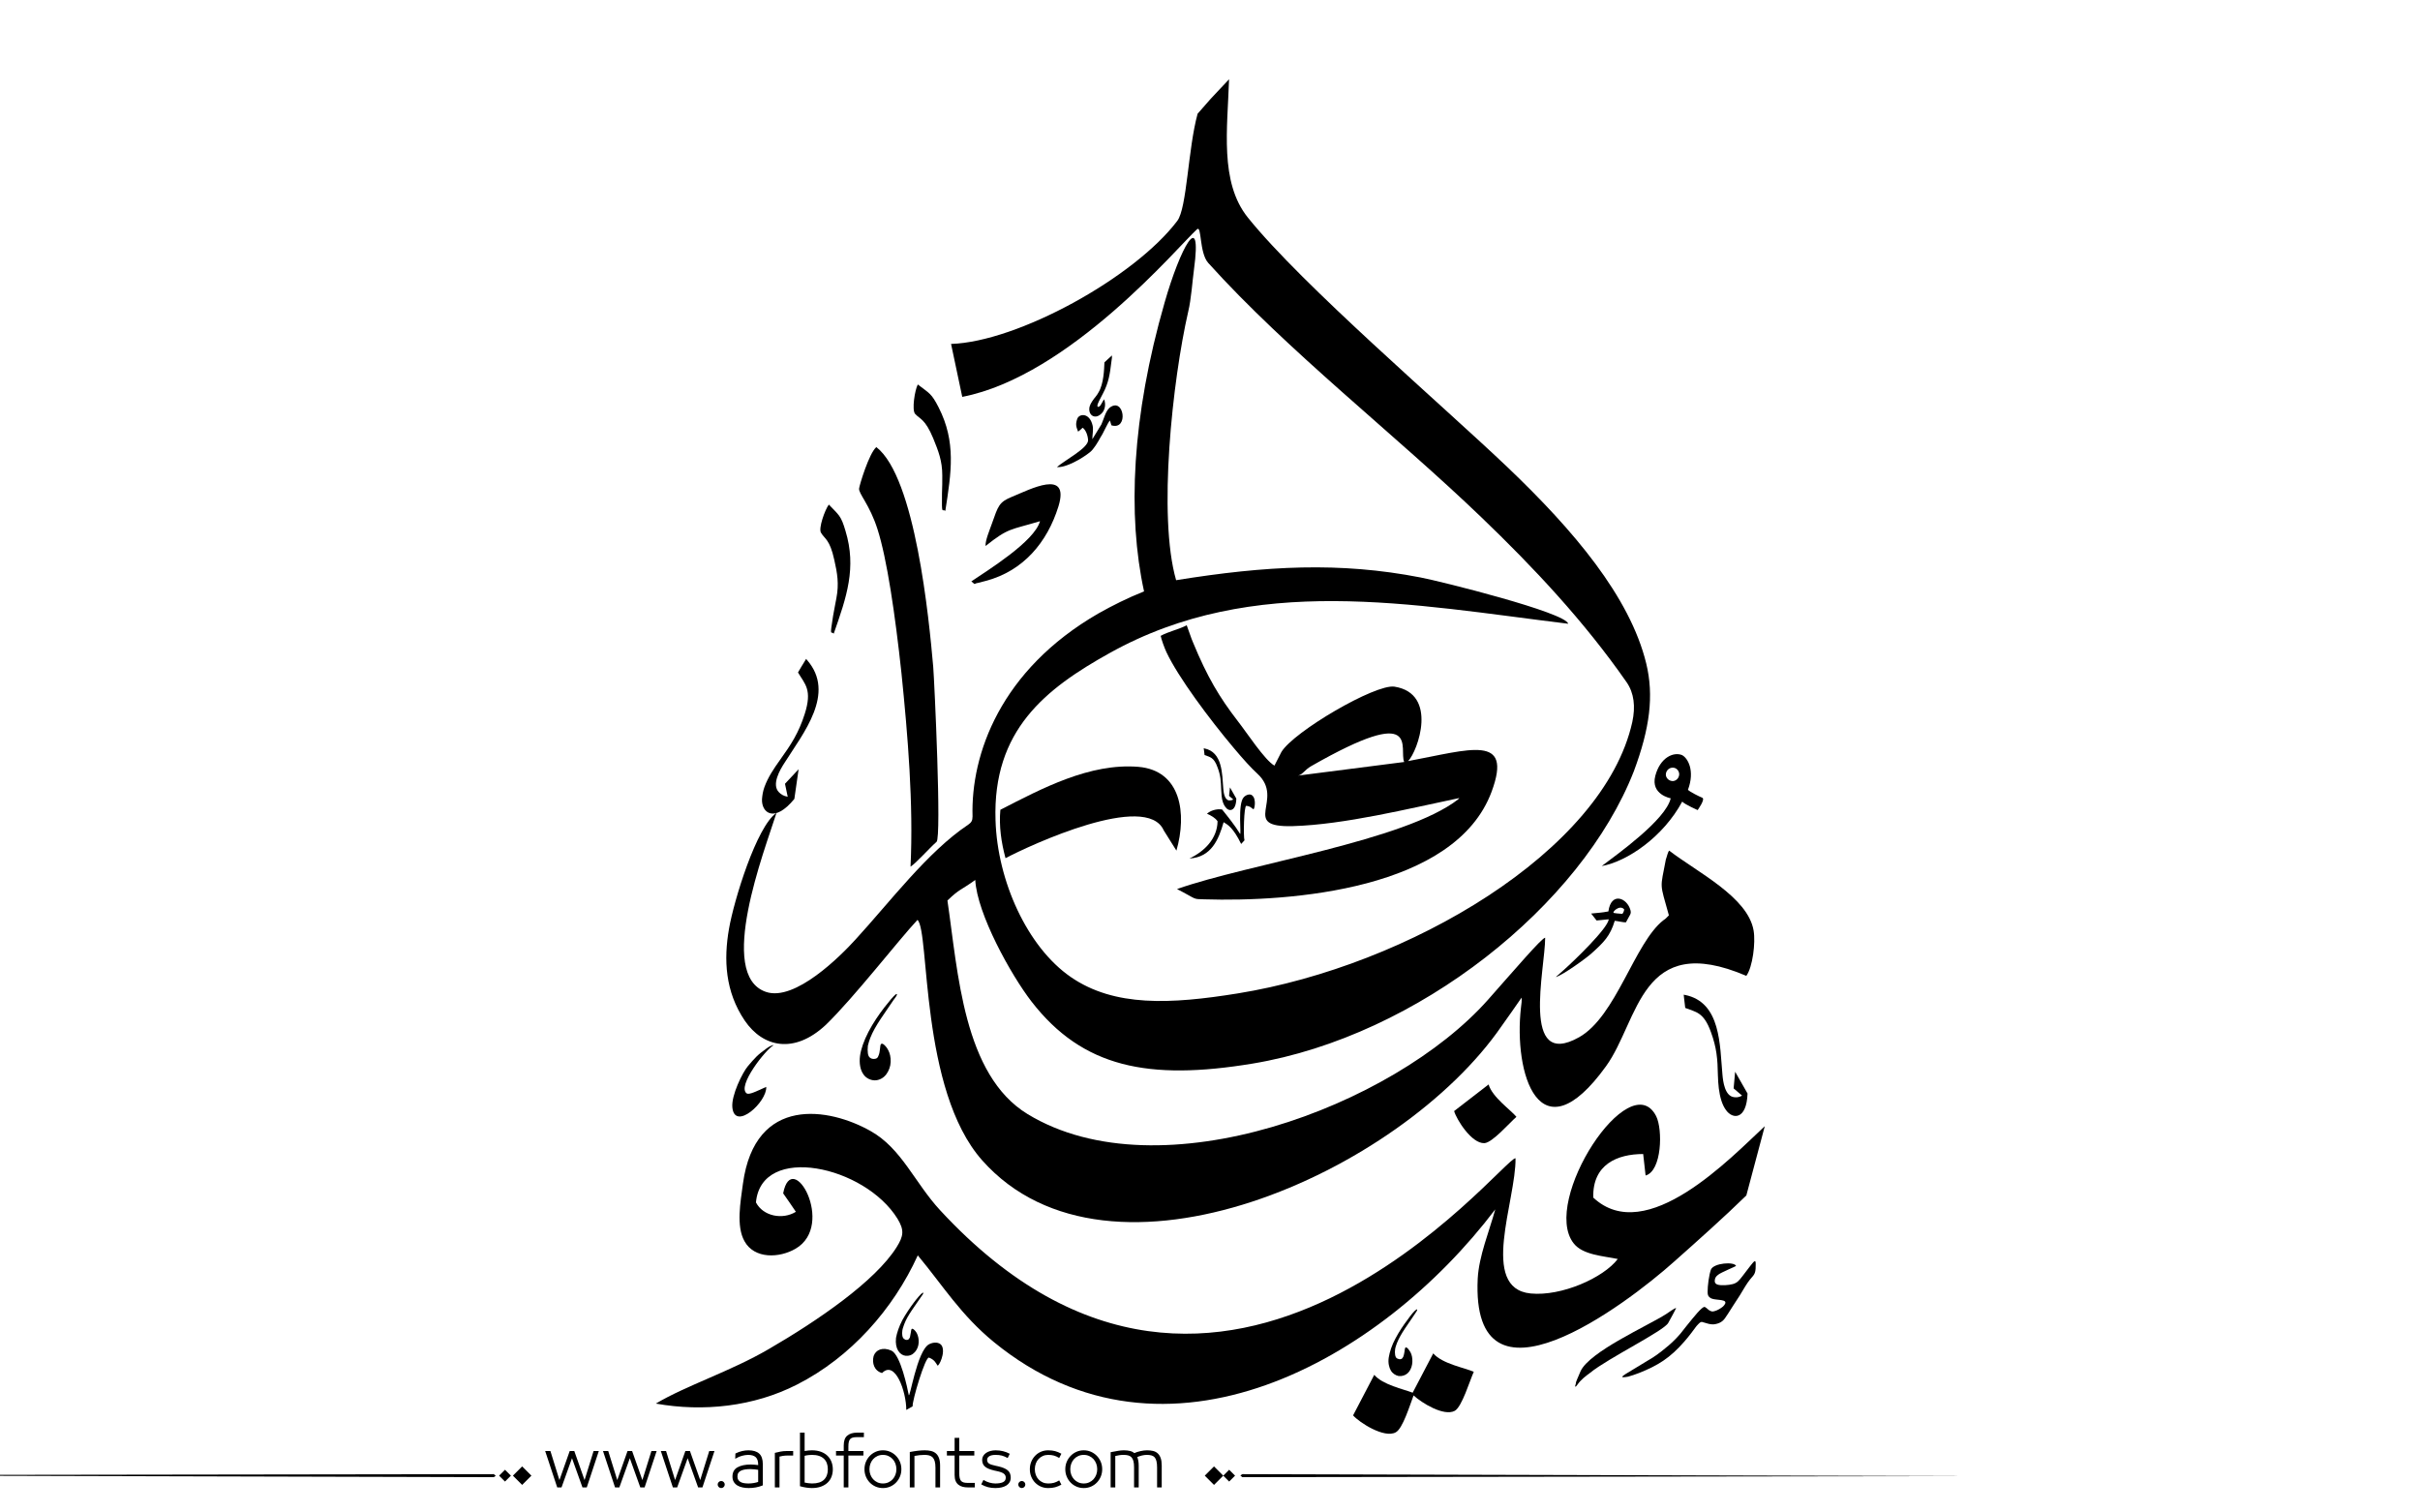 <?xml version="1.0" encoding="utf-8"?>
<!-- Generator: Adobe Illustrator 21.0.0, SVG Export Plug-In . SVG Version: 6.00 Build 0)  -->
<svg version="1.1" id="Layer_1" xmlns="http://www.w3.org/2000/svg" xmlns:xlink="http://www.w3.org/1999/xlink" x="0px" y="0px"
	 viewBox="0 0 800 500" style="enable-background:new 0 0 800 500;" xml:space="preserve">
<style type="text/css">
	.st0{fill-rule:evenodd;clip-rule:evenodd;}
</style>
<g>
	<g>
		<g>
			<g>
				<g>
					<g>
						<path fill="#000000" class="st0" d="M303.3,304.1c4.1,3.7,0.7,56.2,21.4,79.5c42,47.3,138.4,4,171.7-44.4c2.1-3,4.3-6,6.6-9.4
							c0.1,0.8,0,2-0.2,3.3c-2.5,21.6,6,50,28.1,19.4c11-15.2,11.3-44.9,46.4-29.9c2.1-2.9,3.1-11,2.4-15
							c-1.9-11.1-18.7-19.3-27.9-26.4c-0.5,0.5-0.8,2.2-1.1,2.9c-1.9,10.1-2.1,7.3,1,18.5l-1,1c-0.1,0.1-0.6,0.5-0.8,0.6
							c-9.6,7.5-15.6,31.8-27.9,38.7c-19.4,10.9-11.2-22.6-11.2-32.9c-1-0.1-10.3,10.8-18.9,20.5c-31.2,35.2-108.5,64.4-152.2,37.8
							c-21.3-13-23-47-26.5-70.6c4-3.9,4.5-3.4,9.2-6.8c0.6,11.2,11.8,31.4,18.6,40.2c16.9,21.8,38.6,26.2,73.1,20.5
							c54.7-9.1,108.7-52.4,126-96.6c5.3-14.2,6.7-25,4.1-35.7c-5.4-22.1-24.1-44.1-45.8-64.8c-21.5-20.5-67.9-60.2-85.9-82.6
							c-9.4-11.7-6.7-29.6-6.2-45.7l-6.1,6.5l-4.3,4.9c-3.2,11.7-3.5,31.1-6.7,35.4c-14.2,18.8-52.8,40-74.8,40.7l3.7,17.5
							c35.6-6.9,71.5-49.9,77.6-55.4c1.6-1.5,0.7,7.7,3.7,11.1c26.3,29.2,61.9,56.8,90.3,84.1c17.3,16.6,34,34.4,48,54.5
							c2.5,3.6,3,8.1,1.9,13.2c-9.5,42.7-74.1,80.6-130.4,89.7c-22.3,3.6-40.8,4.5-55.2-5.4c-14.4-9.9-24.3-31.8-24.9-51.8
							c-1-29.8,16.5-43.5,37.7-55.3c47.7-26.6,100-16,151.6-9.7c-0.7-3.7-42.4-14.1-48.8-15.3c-26.7-5.2-51-3.9-80.8,0.9
							c-6.1-21.1-1.2-66.1,4-88.8c1-4.1,1.4-10.3,1.9-13.9c2.8-20.8-4.6-7-9.7,10.9c-10.9,37.8-12.3,70.4-6.8,95.5
							c-5.5,2.2-10.5,4.7-15.1,7.3c-32.4,18.7-42.2,46.6-41.6,67.1c0,1.4-0.4,2-1.4,2.7c-13.4,8.9-26,25.7-37.3,38
							c-4.8,5.3-20,20.6-29.6,17.3c-16.4-5.6-0.5-46.6,3.5-59.2c-6.6,4.5-14.1,29-15.7,38.3c-1.8,10.2-1.3,20.8,5.2,30.4
							c6,8.8,16.3,11.2,26.8,1.4C282.3,329.8,297.1,310.7,303.3,304.1z"/>
						<path fill="#000000" class="st0" d="M526.7,395.9c-0.3-11,8-14.4,16.5-14.4l0.8,7.1c5.4-1.5,5.7-15.2,3.5-19.6c-8.7-17.1-38.2,28.1-27.3,42
							c3,3.9,9.9,4.2,14.6,5.2c-4.7,6.2-18.6,12.4-28.8,11.4c-17.1-1.7-4.8-30.7-5-44.7c-3.8-0.8-96.5,118.5-190.2,17.2
							c-8.5-9.2-12.7-20.4-23-26.2c-13.6-7.7-38.2-12-42.2,17.4c-0.8,6-2.3,14,0.5,19c3.3,6,11.6,5.6,16.9,2.5
							c13.4-7.8-1.2-33.6-4.1-18.3c1.4,2,2.8,4,4.2,6.1c-4.4,2.7-10.8,1.5-13.2-3.1c1.8-19.6,36-12.1,46.8,5.4
							c2.3,3.8,2,5.7-0.3,9.4c-7.1,11.3-26.1,24.3-42.3,33.7c-12.5,7.3-27.2,12-37.3,18c15.7,2.8,32.4,1,46.7-6.3
							c17.7-9,31.8-24.9,39.9-42.7c8.4,10.1,14.2,19.7,25.2,28.7c56.7,46.3,127.8,6.1,165.7-43.9c-2,7.3-5.4,15.4-5.8,22.9
							c-2.3,47.3,48.9,8.7,64.9-5.6c8.1-7.2,16.3-14.5,23.9-21.9l6.1-22.9C572.3,382.6,544.2,412.3,526.7,395.9z"/>
						<path fill="#000000" class="st0" d="M429.1,256.4c1.5-0.3,2.2-1.9,4.3-3.1c36.9-21.1,28.9-5.6,30.8-1.4L429.1,256.4L429.1,256.4z
							 M383.7,210.2c0.2,1.1,1.2,3.9,1.9,5.4c3.9,8.3,14.2,22.1,22.2,31.6c3.1,3.7,5.9,6.8,7.9,8.6c9.2,8.5-6,17.8,11.7,17.3
							c17-0.5,38.3-5.8,55.1-9.3c-0.1,0.1-0.3,0.1-0.4,0.4c-17.7,13.8-69.2,21.3-93,29.7c6.8,3.5,5,3.3,9,3.4
							c28.6,0.9,83-3.2,95-35.6c7.1-19.2-7.1-13.9-27.6-10.1c3.2-3.3,10-22.3-4.5-24.6c-6.3-1-33.4,14.9-37.4,21.6l-2.3,4.5
							c-3.2-1.8-9.2-11-12.1-14.7c-6.1-7.9-10.1-14.6-14.8-26c-0.6-1.3-1.5-4.2-2.1-5.7C389.9,208,386.2,208.8,383.7,210.2z"/>
						<path fill="#000000" class="st0" d="M301,286.5c1.9-1.2,6.1-6,8.6-8.2c1.7-1.4-0.7-53-1.1-57.9c-1.4-15.9-5.9-62.6-18.8-72.6
							c-2.4,2-5.6,12.6-5.7,13.7c-0.2,1.7,3.5,5.3,6.1,13.5c3.1,9.7,5.8,28,7.9,47.5C300.1,243.1,302,265.8,301,286.5z"/>
						<path fill="#000000" class="st0" d="M330.7,267.7c-0.5,5.4,0.3,10.8,1.7,16c8.1-4.3,46.6-22.1,52.3-9.2c1.4,2.2,2.8,4.5,4.2,6.7
							c3.5-12.2,1.6-26.5-12.6-27.7C360.3,252.2,344.5,260.6,330.7,267.7z"/>
						<path fill="#000000" class="st0" d="M275.6,209.5c4.3-12.2,7.6-21.8,3.9-34c-1.5-5.1-2.1-5.1-5.5-8.7c-1.3,1.7-3.5,7.9-2.6,9.3
							c1.2,2.1,2.9,2.1,4.4,9c1,4.4,1.6,7.9,0.7,12.6c-0.4,1.9-0.7,3.9-1.1,5.9C274.2,211.1,274.8,208.4,275.6,209.5z"/>
						<path fill="#000000" class="st0" d="M454.3,454.5l-7,13.4c2,2.3,10.3,7.7,14.1,5.6c2.3-1.2,4.6-8.8,5.9-12.2c2.7,2.5,10,7,13.6,5.1
							c2.4-1.3,5-10.1,6.3-12.9c-2.8-1.3-10.4-2.6-13.4-6.1l-6.8,13C463.9,459.2,457.1,457.8,454.3,454.5z"/>
						<path fill="#000000" class="st0" d="M520.7,458.2c0,0,0,0.7,0.8-0.5c1.1-1.6,2.7-2.8,4.2-3.9c5.7-4.7,24.5-13.9,25.8-16.5
							c0.8-1.5,1.8-3.2,2.6-4.9c-0.5,0-2.7,1.6-3.3,2c-6.1,3.9-25.3,12.4-28.3,18.9c-0.5,1.3-1,2.2-1.5,3.6
							C521,457.4,520.7,458.1,520.7,458.2z"/>
						<path fill="#000000" class="st0" d="M573.9,418.5c0,0.1-5.1,2.2-5.9,2.9c-0.7,0.5-1,1-1.1,1.6c-0.1,0.6-0.1,1.4,1,1.7
							c1.1,0.3,3.4,0.2,4.9-0.2c1.5-0.4,2.1-1.2,3.2-2.6c1.1-1.4,2.7-3.6,3.5-4.5c0.8-0.9,0.9-0.4,0.9,0.5c0,0.9,0,2.2-0.3,2.9
							c-0.3,0.8-0.7,1.1-1.6,2.2c-0.9,1.1-2.1,3.1-3.4,5.3c-1.4,2.2-2.9,4.4-3.8,5.9c-0.9,1.4-1.3,2-1.9,2.5c-0.6,0.5-1.3,0.8-2.2,1
							c-0.8,0.2-1.7,0.1-2.5-0.1c-0.8-0.2-1.6-0.5-2.1-0.6c-0.5,0-0.8,0.3-1.8,1.4c-0.9,1.2-2.4,3.3-4,5.1c-4.7,5.4-8.7,7.9-15,10.4
							c-1.3,0.5-2.5,0.9-3.6,1.2c-1.1,0.2-2.1,0.3-1.9,0c0.2-0.4,1.6-1.2,3.6-2.4c2-1.2,4.5-2.7,6.6-4c2.1-1.4,3.7-2.7,5.1-3.9
							c1.4-1.2,2.6-2.4,3.9-3.9c1.3-1.6,2.7-3.5,4-5c1.2-1.5,2.3-2.7,3-3.3c0.7-0.6,1-0.7,1.3-0.4c0.4,0.2,0.8,0.7,1.3,1
							c0.5,0.3,1,0.5,1.8,0.2c0.8-0.2,2-0.9,2.7-1.5c0.7-0.7,1-1.3,0.6-1.7c-0.5-0.4-1.8-0.5-2.8-0.6c-1-0.1-1.8-0.3-2.2-0.7
							c-0.5-0.4-0.7-0.8-0.7-1.8c0-1,0.1-2.4,0.3-3.8c0.2-1.4,0.5-2.8,0.8-3.6C566.5,417.5,573.4,417,573.9,418.5z"/>
						<path fill="#000000" class="st0" d="M304.8,427.5c-0.5,0.4-1.5,1.5-2.7,3.1c-1.2,1.6-2.7,3.8-3.8,5.8c-1.1,2.1-1.8,4.2-2.1,5.9
							c-0.2,1.8,0.1,3.2,0.7,4.2c0.6,1,1.5,1.6,2.5,1.7c1,0.1,2-0.2,2.7-0.9c0.8-0.7,1.3-1.7,1.5-2.7c0.2-1.1,0.1-2.2-0.2-3.1
							c-0.3-0.9-0.7-1.4-1.1-1.8c-0.4-0.4-0.7-0.5-0.9-0.4c-0.2,0.2-0.2,0.7-0.3,1.2c-0.1,0.6-0.2,1.2-0.3,1.6
							c-0.2,0.4-0.4,0.7-0.7,0.8c-0.3,0.1-0.8,0.1-1.1-0.2c-0.4-0.2-0.6-0.6-0.7-1.1c-0.1-0.5-0.1-1.2,0-1.8c0.1-0.7,0.4-1.3,0.6-2
							c1.1-3,3.6-6.1,5.6-9.1C305.5,427.4,305.4,427.1,304.8,427.5z"/>
						<path fill="#000000" class="st0" d="M262.6,264.1l1.4-9.8l-4.5,4.8l0.9,4.3c-1.5-0.3-2.2-0.8-2.9-1.5c-2.5-2.5,0.3-7.4,1.9-9.8
							c6.1-9.7,17-22.9,7.4-33.9c-0.1-0.1-0.2-0.2-0.3-0.4l-0.6,1c-0.7,1.1-1.4,2.3-2.1,3.5c2.3,3.9,4.8,5.7,2.2,13.8
							c-2,6.2-4.4,9.9-8.2,15.2c-2,2.8-3.9,5.6-5.1,8.9c-0.5,1.4-0.7,2.7-0.8,4C251.7,268.7,256,272.2,262.6,264.1z"/>
						<path fill="#000000" class="st0" d="M558,261.1c0.7,0.7,3.5,2.1,4.7,2.6c1.2,0.4-1.5,4.1-1.5,4.1s-4.1-1.8-5.1-2.8
							c-6.3,11.7-18.2,19.8-26.6,21.3c5-3.8,21.2-15.3,22.8-22.4c0,0-6.7-1.2-5.1-7.4c1.6-6.1,6-8,8.8-6.9
							C557.9,250.5,560.4,254.7,558,261.1L558,261.1z M552.6,253.8c-1.2,0.2-2,1.3-1.9,2.5c0.2,1.2,1.3,2,2.5,1.9
							c1.2-0.2,2-1.3,1.9-2.5C554.9,254.4,553.8,253.6,552.6,253.8z"/>
						<path fill="#000000" class="st0" d="M325.8,180.5c7.7-6.1,8-5.2,18-8.2c-1.8,6.7-17.4,16.3-22.7,19.9c1.7,1.4,0.6,0.7,2.2,0.5
							c0,0,2.3-0.6,2.7-0.7c12.3-3.3,20.2-12.7,23.9-24.6c3.9-12.7-9.6-5.5-15.3-3.2c-4.4,1.8-4.6,3-6.7,8.9
							C327.1,175.4,325.7,178.6,325.8,180.5z"/>
						<path fill="#000000" class="st0" d="M492.1,358.5l-11.4,8.8c0.8,2.8,5.8,10.8,10,10.6c2.6-0.1,8.3-6.7,10.6-8.7
							C499.4,366.9,493.3,362.7,492.1,358.5z"/>
						<path fill="#000000" class="st0" d="M410.3,279l1.1-1.2c-0.4-1.1-0.2-11.5,0.6-11.4c1.4,0.1,1.9,0.9,2.3,1.1c0.4,0.3,1.1-3.3-0.3-4.5
							c-0.7-0.7-2-0.3-2.8,0.5c-2.2,2.2-0.7,13.2-1.3,12.1c-1.5-2.5-4.2-5.9-5.9-8c-1.9-0.3-3.9,0.4-5,1.4c1.2,0.5,2.8,1.4,3.5,2.5
							c-0.1,5.8-4.4,10-9.3,12.3c7.3-0.4,9.7-6.4,11.3-12C406,272.7,407.7,273.7,410.3,279z"/>
						<path fill="#000000" class="st0" d="M577.7,361.5l-4.1-7.2l-0.5,5.5l2.8,2.4c-1.1,0.6-1.9,0.6-2.7,0.5c-3-0.4-3.6-5.1-3.8-7.5
							c-0.9-9.5-0.4-23.9-12.4-26.3c-0.1,0-0.3,0-0.4-0.1l0.1,1c0.1,1.1,0.3,2.3,0.4,3.4c3.5,1.4,6.1,1.3,8.5,8
							c1.9,5.2,2.2,8.8,2.3,14.3c0.1,2.9,0.3,5.7,1.2,8.5c0.4,1.2,0.9,2.2,1.5,3C572.8,370.1,577.4,370.2,577.7,361.5z"/>
						<path fill="#000000" class="st0" d="M291.6,453.9c4.3-4.4,8,6.1,8,12.2l2.1-1.2c-0.2-1.8,4.2-16.5,5.4-16.1c1.9,0.7,2.4,2,2.8,2.6
							c0.4,0.5,2.8-4.3,1.4-6.6c-0.8-1.2-2.7-1.2-4.2-0.4c-4,2.2-6.4,18.6-6.7,16.7c-0.4-2.1-2.7-13.2-5.7-14.6
							c-2.9-1.3-5.2-0.3-5.9,1.8C288.2,450.6,289,453.2,291.6,453.9z"/>
						<path fill="#000000" class="st0" d="M408.7,264l-2.1-3.7l-0.3,2.8l1.4,1.2c-0.6,0.3-1,0.3-1.4,0.3c-1.5-0.2-1.8-2.6-1.9-3.8
							c-0.4-4.9-0.2-12.2-6.3-13.4c-0.1,0-0.1,0-0.2,0l0.1,0.5c0.1,0.6,0.1,1.1,0.2,1.7c1.8,0.7,3.1,0.7,4.3,4.1
							c1,2.6,1.1,4.5,1.2,7.3c0.1,1.5,0.1,2.9,0.6,4.3c0.2,0.6,0.5,1.1,0.8,1.5C406.2,268.4,408.6,268.4,408.7,264z"/>
						<path fill="#000000" class="st0" d="M531.7,301.3c-2.8,0.5-2.1,0.3-5.7,0.7l1.8,2.3l4-0.4c-0.2,2.9-11.4,13.7-14.9,16.8l-2.6,2.3
							c2.3-0.6,10.3-6.4,11.9-7.9c4-3.6,6.1-5.7,7.6-10.7c1.1,0.1,3.1,0.6,3.7,0.5c1.4-2.7,1.8-2.7,1.5-4
							C537.9,296.8,532.6,294.7,531.7,301.3L531.7,301.3z M536.2,302.1c-2-0.2-1.7-0.1-2.7-0.3c-0.8-0.1,1.9-2.9,3.4-1.2
							C537,300.7,536.6,302.1,536.2,302.1z"/>
						<path fill="#000000" class="st0" d="M366.9,139c0.2,0.5,0.3,1,0.5,1.6c5.8,1.8,4.2-9.6-0.6-5.8c-1.3,1.1-1.9,3.7-2.7,5.5c-1,1.6-2,3.3-3,4.9
							c0-1.5,0.4-3.1,0.1-4.5c-1-4.4-4.5-4-5.1-2.2c-0.7,2-0.2,2.8,0.3,4.2c0.5-0.4,1-0.8,1.5-1.3c1,0.7,1.7,2.4,1.8,4.1
							c0.1,2.6-7.8,6.7-10.3,8.9c2.9,0.3,8.3-2.8,10.9-4.9c1.2-0.9,2.7-3.4,3.6-5.1C364.7,143.3,366,140.1,366.9,139L366.9,139z
							 M365,132c0.6,1.6,0.3,3.2-0.5,4.3c-2.3,2.8-5,1-4.3-1.9c0.3-1.1,1.2-2.3,2.1-3.4c0.3-0.4,0.6-0.8,0.8-1.2
							c1.8-2.9,1.9-7.8,2-10c0,0,2.2-2.1,2.5-2.3c0,0.4,0,1.1-0.2,2.1c-0.5,4.1-0.9,6.9-2.8,10.5c-0.6,1.2-1.3,2.4-1.6,3.2
							c-0.6,1.4,0.1,1.5,0.8,0.7C364.2,133.4,364.6,132.5,365,132z"/>
						<path fill="#000000" class="st0" d="M312.5,168.9c2-12.8,3.6-22.8-2.2-34.2c-2.4-4.7-3-4.6-6.9-7.6c-1,1.9-2,8.4-0.9,9.7
							c1.6,1.8,3.3,1.6,6,8.1c1.7,4.2,3,7.4,3,12.3c0,1.9,0,3.9-0.1,6C311.3,170.7,311.5,168,312.5,168.9z"/>
						<path fill="#000000" class="st0" d="M468.1,433c-0.6,0.4-1.6,1.6-2.8,3.3c-1.3,1.7-2.8,3.9-4,6.2c-1.2,2.2-1.9,4.4-2.2,6.2
							c-0.3,1.8,0.1,3.4,0.7,4.4c0.6,1,1.6,1.6,2.6,1.8c1,0.1,2.1-0.2,2.9-0.9c0.8-0.7,1.3-1.8,1.5-2.9c0.2-1.1,0.1-2.4-0.2-3.3
							c-0.3-0.9-0.8-1.5-1.1-1.9c-0.4-0.4-0.7-0.6-0.9-0.4c-0.2,0.2-0.2,0.7-0.3,1.3c-0.1,0.6-0.2,1.2-0.4,1.7
							c-0.2,0.4-0.4,0.7-0.8,0.8c-0.4,0.1-0.8,0-1.2-0.2c-0.4-0.2-0.6-0.6-0.7-1.2c-0.1-0.6-0.1-1.2,0-1.9c0.1-0.7,0.4-1.4,0.6-2
							c1.2-3.1,3.8-6.4,5.9-9.6C468.8,432.9,468.6,432.6,468.1,433z"/>
						<path fill="#000000" class="st0" d="M253.3,359.3c-3.3,1.5-5.5,2.6-6.4,2.2c-3.5-2.3,6.4-14.8,8.9-16c-0.8,0-1.7,0.6-2.4,1.1
							c-3.1,2.2-3.9,3.2-6.2,5.9c-1.7,2-5.5,9.6-5.1,13.6C242.9,374,253.6,364.3,253.3,359.3z"/>
						<path fill="#000000" class="st0" d="M296,328.8c-0.7,0.6-2,2.1-3.7,4.3c-1.7,2.2-3.7,5.1-5.2,8c-1.5,2.9-2.5,5.7-2.8,8
							c-0.3,2.4,0.1,4.4,0.9,5.7c0.8,1.4,2.1,2.1,3.4,2.3c1.3,0.2,2.7-0.3,3.7-1.2c1-0.9,1.7-2.3,2-3.7c0.3-1.5,0.1-3.1-0.3-4.2
							c-0.4-1.1-1-1.9-1.5-2.4c-0.5-0.5-0.9-0.7-1.2-0.5c-0.3,0.2-0.3,0.9-0.4,1.7c-0.1,0.8-0.2,1.6-0.5,2.2c-0.2,0.6-0.5,0.9-1,1
							c-0.5,0.1-1.1,0.1-1.6-0.2c-0.5-0.3-0.8-0.8-0.9-1.6c-0.1-0.7-0.1-1.6,0-2.5c0.2-0.9,0.5-1.8,0.8-2.6
							c1.6-4.1,4.9-8.3,7.6-12.4C296.9,328.7,296.7,328.3,296,328.8z"/>
					</g>
				</g>
			</g>
		</g>
	</g>
</g>
<path fill="#000000" d="M273.602,481.306c-0.578-0.576-1.301-1.03-2.174-1.362c-0.873-0.331-1.885-0.497-3.039-0.497
	c-0.663,0-1.463,0.079-2.4,0.238v-6.077h-1.535v17.711c0.706,0.202,1.402,0.354,2.087,0.454s1.301,0.151,1.849,0.151
	c1.153,0,2.166-0.162,3.039-0.486s1.596-0.764,2.174-1.319c0.576-0.555,1.006-1.211,1.287-1.968s0.42-1.561,0.42-2.411
	s-0.139-1.657-0.42-2.422C274.608,482.554,274.178,481.883,273.602,481.306z M272.391,489.167c-0.852,0.829-2.17,1.243-3.958,1.243
	c-0.39,0-0.805-0.032-1.244-0.097c-0.439-0.065-0.84-0.134-1.2-0.206v-8.845c0.447-0.115,0.887-0.194,1.319-0.237
	c0.433-0.044,0.808-0.065,1.125-0.065c0.894,0,1.668,0.112,2.325,0.335c0.656,0.224,1.199,0.545,1.633,0.963
	c0.432,0.418,0.752,0.919,0.961,1.503s0.314,1.243,0.314,1.979C273.667,487.195,273.241,488.338,272.391,489.167z M247.392,479.446
	c-0.62,0-1.297,0.079-2.033,0.238c-0.735,0.158-1.485,0.433-2.249,0.821l-0.065,1.73c0.548-0.303,0.973-0.52,1.276-0.649
	s0.624-0.237,0.962-0.324c0.338-0.086,0.677-0.158,1.016-0.216s0.667-0.087,0.984-0.087c1.139,0,1.982,0.249,2.53,0.746
	s0.822,1.33,0.822,2.498v0.13c-0.332-0.044-0.732-0.087-1.2-0.13c-0.469-0.043-0.876-0.065-1.222-0.065
	c-1.831,0-3.302,0.311-4.412,0.931c-1.11,0.619-1.665,1.644-1.665,3.07c0,0.707,0.155,1.305,0.465,1.795
	c0.31,0.49,0.713,0.88,1.211,1.168s1.067,0.497,1.708,0.627c0.641,0.13,1.308,0.194,2,0.194c0.807,0,1.6-0.072,2.378-0.216
	c0.779-0.145,1.536-0.368,2.271-0.671v-7.028c0-1.585-0.397-2.742-1.189-3.471C250.189,479.811,248.992,479.446,247.392,479.446z
	 M250.636,489.892c-0.375,0.144-0.858,0.267-1.449,0.367c-0.591,0.102-1.183,0.151-1.773,0.151c-0.505,0-0.984-0.035-1.438-0.108
	c-0.454-0.071-0.84-0.197-1.157-0.378c-0.317-0.18-0.57-0.414-0.757-0.703c-0.188-0.288-0.281-0.663-0.281-1.124
	c0-0.52,0.111-0.934,0.335-1.244c0.224-0.31,0.533-0.551,0.93-0.724c0.396-0.174,0.85-0.296,1.362-0.368
	c0.511-0.072,1.041-0.108,1.589-0.108c0.476,0,0.984,0.029,1.524,0.087c0.541,0.058,0.912,0.108,1.114,0.151V489.892z
	 M258.032,479.868c-0.649,0.122-1.276,0.263-1.881,0.422v11.418h1.535v-10.186c0.202-0.072,0.563-0.147,1.082-0.228
	c0.519-0.079,1.002-0.118,1.449-0.118h1.989v-1.492H260C259.336,479.685,258.681,479.746,258.032,479.868z M-77.92,487.667
	l241.145,0.656l0.663-0.433l-0.632-0.564L-77.92,487.667z M164.994,487.825l1.95,1.95l1.95-1.95l-1.95-1.95L164.994,487.825z
	 M169.559,487.825l3.057,3.057l3.057-3.057l-3.057-3.057L169.559,487.825z M212.359,489.286l-3.395-9.602h-1.514l-3.396,9.602
	l-2.984-9.602h-1.73l3.979,12.023h1.428l3.46-9.645l3.46,9.645h1.427l3.979-12.023h-1.73L212.359,489.286z M238.418,489.589
	c-0.317,0-0.591,0.115-0.822,0.346c-0.231,0.23-0.346,0.505-0.346,0.822c0,0.316,0.115,0.591,0.346,0.821
	c0.23,0.23,0.504,0.346,0.822,0.346c0.317,0,0.591-0.115,0.822-0.346c0.23-0.23,0.346-0.505,0.346-0.821
	c0-0.317-0.116-0.592-0.346-0.822C239.009,489.704,238.735,489.589,238.418,489.589z M193.243,489.286l-3.395-9.602h-1.514
	l-3.396,9.602l-2.984-9.602h-1.73l3.979,12.023h1.428l3.46-9.645l3.46,9.645h1.427l3.979-12.023h-1.73L193.243,489.286z
	 M231.476,489.286l-3.395-9.602h-1.514l-3.396,9.602l-2.984-9.602h-1.73l3.979,12.023h1.428l3.46-9.645l3.46,9.645h1.427
	l3.979-12.023h-1.73L231.476,489.286z M382.732,480.474c-0.426-0.396-0.938-0.667-1.535-0.812c-0.598-0.144-1.271-0.216-2.021-0.216
	c-0.664,0-1.393,0.09-2.184,0.271c-0.793,0.181-1.471,0.4-2.033,0.659c-0.346-0.331-0.818-0.569-1.416-0.714
	c-0.6-0.144-1.273-0.216-2.023-0.216c-0.635,0-1.268,0.058-1.902,0.173l-2.465,0.454v11.635h1.535v-10.38
	c0.447-0.102,0.883-0.188,1.309-0.26c0.424-0.072,0.896-0.108,1.416-0.108c0.605,0,1.125,0.058,1.557,0.173
	c0.434,0.116,0.789,0.321,1.07,0.616c0.281,0.296,0.494,0.711,0.639,1.244s0.217,1.24,0.217,2.119v6.596h1.535v-7.201
	c0-0.663-0.055-1.243-0.162-1.741c-0.109-0.497-0.213-0.861-0.314-1.092c0.086-0.043,0.281-0.119,0.584-0.228
	c0.303-0.107,0.602-0.197,0.898-0.27c0.295-0.072,0.586-0.126,0.875-0.162s0.547-0.055,0.779-0.055c0.59,0,1.102,0.058,1.535,0.173
	c0.432,0.116,0.781,0.317,1.049,0.605c0.266,0.289,0.471,0.703,0.615,1.244c0.145,0.54,0.217,1.251,0.217,2.13v6.596h1.535v-7.201
	c0-0.995-0.111-1.816-0.336-2.466C383.482,481.393,383.158,480.87,382.732,480.474z M280.1,474.581
	c-0.785,0.648-1.18,1.729-1.18,3.243v1.86h-2.551v1.492h2.551v10.531h1.537v-10.531h4.973v-1.492h-4.973v-1.471
	c0-0.635,0.045-1.149,0.141-1.546c0.094-0.396,0.24-0.707,0.443-0.931c0.201-0.223,0.475-0.385,0.82-0.486
	c0.346-0.101,0.779-0.151,1.299-0.151h2.422v-1.492h-2.271C281.956,473.607,280.885,473.932,280.1,474.581z M398.273,487.825
	l3.057,3.057l3.057-3.057l-3.057-3.057L398.273,487.825z M343.322,482.322c0.389-0.418,0.854-0.749,1.395-0.994
	s1.135-0.368,1.783-0.368c0.736,0,1.373,0.076,1.914,0.228s1.121,0.414,1.74,0.789l0.715-1.405c-0.707-0.39-1.393-0.674-2.055-0.854
	c-0.664-0.181-1.436-0.271-2.314-0.271c-0.85,0-1.639,0.155-2.367,0.465c-0.729,0.311-1.367,0.746-1.914,1.309
	c-0.549,0.563-0.98,1.222-1.297,1.979c-0.317,0.757-0.476,1.59-0.476,2.498s0.158,1.74,0.476,2.497
	c0.316,0.757,0.748,1.413,1.297,1.969c0.547,0.555,1.186,0.987,1.914,1.297c0.729,0.311,1.518,0.465,2.367,0.465
	c0.879,0,1.65-0.09,2.314-0.27c0.662-0.181,1.348-0.466,2.055-0.854l-0.715-1.406c-0.619,0.375-1.199,0.639-1.74,0.79
	s-1.178,0.227-1.914,0.227c-0.648,0-1.242-0.119-1.783-0.356c-0.541-0.238-1.006-0.565-1.395-0.984
	c-0.391-0.418-0.693-0.915-0.908-1.492c-0.217-0.576-0.324-1.203-0.324-1.881s0.107-1.305,0.324-1.882
	C342.628,483.238,342.931,482.741,343.322,482.322z M404.387,487.825l1.949,1.95l1.951-1.95l-1.951-1.95L404.387,487.825z
	 M410.701,487.326l-0.664,0.433l0.633,0.564l241.176-0.341L410.701,487.326z M362.611,481.295c-0.549-0.569-1.193-1.02-1.936-1.352
	c-0.742-0.331-1.547-0.497-2.412-0.497c-0.863,0-1.668,0.166-2.41,0.497c-0.742,0.332-1.389,0.782-1.936,1.352
	c-0.549,0.57-0.977,1.229-1.287,1.979c-0.311,0.749-0.465,1.557-0.465,2.422s0.154,1.672,0.465,2.422s0.738,1.409,1.287,1.979
	c0.547,0.569,1.193,1.017,1.936,1.341s1.547,0.486,2.41,0.486c0.865,0,1.67-0.162,2.412-0.486s1.387-0.771,1.936-1.341
	c0.547-0.569,0.977-1.229,1.287-1.979c0.309-0.75,0.465-1.557,0.465-2.422s-0.156-1.673-0.465-2.422
	C363.587,482.524,363.158,481.865,362.611,481.295z M362.394,487.523c-0.217,0.569-0.52,1.067-0.908,1.492
	c-0.389,0.426-0.857,0.765-1.406,1.017c-0.547,0.252-1.152,0.378-1.816,0.378c-0.662,0-1.268-0.126-1.816-0.378
	c-0.547-0.252-1.016-0.591-1.404-1.017c-0.391-0.425-0.693-0.923-0.908-1.492c-0.217-0.569-0.324-1.179-0.324-1.827
	c0-0.649,0.107-1.262,0.324-1.839c0.215-0.576,0.518-1.077,0.908-1.503c0.389-0.425,0.857-0.764,1.404-1.016
	c0.549-0.252,1.154-0.379,1.816-0.379c0.664,0,1.27,0.127,1.816,0.379c0.549,0.252,1.018,0.591,1.406,1.016
	c0.389,0.426,0.691,0.927,0.908,1.503c0.217,0.577,0.324,1.189,0.324,1.839C362.718,486.345,362.611,486.954,362.394,487.523z
	 M296.221,481.295c-0.547-0.569-1.191-1.02-1.936-1.352c-0.742-0.331-1.545-0.497-2.41-0.497s-1.67,0.166-2.412,0.497
	c-0.742,0.332-1.387,0.782-1.936,1.352c-0.547,0.57-0.977,1.229-1.285,1.979c-0.311,0.749-0.465,1.557-0.465,2.422
	s0.154,1.672,0.465,2.422c0.309,0.75,0.738,1.409,1.285,1.979c0.549,0.569,1.193,1.017,1.936,1.341s1.547,0.486,2.412,0.486
	s1.668-0.162,2.41-0.486c0.744-0.324,1.389-0.771,1.936-1.341c0.549-0.569,0.977-1.229,1.287-1.979s0.465-1.557,0.465-2.422
	s-0.154-1.673-0.465-2.422C297.198,482.524,296.77,481.865,296.221,481.295z M296.006,487.523c-0.217,0.569-0.52,1.067-0.908,1.492
	c-0.391,0.426-0.859,0.765-1.406,1.017c-0.549,0.252-1.154,0.378-1.816,0.378c-0.664,0-1.27-0.126-1.816-0.378
	c-0.549-0.252-1.018-0.591-1.406-1.017c-0.389-0.425-0.691-0.923-0.908-1.492s-0.324-1.179-0.324-1.827
	c0-0.649,0.107-1.262,0.324-1.839c0.217-0.576,0.52-1.077,0.908-1.503c0.389-0.425,0.857-0.764,1.406-1.016
	c0.547-0.252,1.152-0.379,1.816-0.379c0.662,0,1.268,0.127,1.816,0.379c0.547,0.252,1.016,0.591,1.406,1.016
	c0.389,0.426,0.691,0.927,0.908,1.503c0.215,0.577,0.324,1.189,0.324,1.839C296.331,486.345,296.221,486.954,296.006,487.523z
	 M309.381,480.463c-0.455-0.39-0.996-0.656-1.623-0.801c-0.627-0.144-1.309-0.216-2.043-0.216c-0.707,0-1.465,0.047-2.271,0.141
	s-1.701,0.234-2.682,0.422v11.699h1.535v-10.402c1.184-0.23,2.293-0.346,3.33-0.346c0.592,0,1.111,0.062,1.559,0.184
	c0.445,0.123,0.818,0.332,1.113,0.628c0.295,0.295,0.525,0.713,0.691,1.254s0.25,1.251,0.25,2.13v6.553h1.535v-7.201
	c0-0.995-0.119-1.82-0.357-2.477C310.18,481.375,309.834,480.852,309.381,480.463z M318.516,490.054
	c-0.346-0.108-0.619-0.277-0.82-0.509c-0.203-0.23-0.35-0.547-0.443-0.951c-0.096-0.403-0.141-0.922-0.141-1.557v-5.86h4.973v-1.492
	h-4.973v-4.347h-1.537v4.347h-2.551v1.492h2.551v6.466c0,0.764,0.109,1.405,0.326,1.925c0.215,0.519,0.525,0.937,0.93,1.254
	c0.402,0.317,0.867,0.544,1.395,0.682c0.525,0.137,1.105,0.205,1.74,0.205h2.271v-1.492h-2.422
	C319.295,490.216,318.862,490.162,318.516,490.054z M337.784,489.589c-0.316,0-0.59,0.115-0.82,0.346s-0.346,0.505-0.346,0.822
	c0,0.316,0.115,0.591,0.346,0.821s0.504,0.346,0.82,0.346c0.318,0,0.592-0.115,0.822-0.346s0.346-0.505,0.346-0.821
	c0-0.317-0.115-0.592-0.346-0.822S338.102,489.589,337.784,489.589z M333.178,486.106c-0.346-0.303-0.785-0.565-1.318-0.789
	c-0.533-0.223-1.182-0.422-1.947-0.595l-0.799-0.173c-1.053-0.216-1.781-0.461-2.184-0.735c-0.404-0.273-0.607-0.678-0.607-1.211
	c0-0.504,0.238-0.904,0.715-1.2c0.475-0.295,1.174-0.443,2.098-0.443c0.793,0,1.477,0.076,2.055,0.228
	c0.576,0.151,1.217,0.421,1.924,0.811l0.691-1.405c-1.412-0.765-2.969-1.146-4.67-1.146c-0.635,0-1.223,0.076-1.764,0.228
	c-0.539,0.151-1.008,0.364-1.404,0.638s-0.711,0.605-0.941,0.994c-0.23,0.39-0.346,0.815-0.346,1.276
	c0,0.462,0.072,0.88,0.217,1.254c0.143,0.375,0.381,0.707,0.713,0.995s0.758,0.537,1.275,0.746c0.52,0.209,1.146,0.4,1.883,0.573
	l0.908,0.194c1.008,0.217,1.729,0.49,2.162,0.822c0.432,0.331,0.648,0.771,0.648,1.318c0,0.39-0.086,0.707-0.26,0.952
	c-0.172,0.245-0.414,0.436-0.725,0.573c-0.311,0.137-0.678,0.237-1.102,0.303c-0.426,0.064-0.877,0.097-1.352,0.097
	c-0.592,0-1.223-0.09-1.893-0.271c-0.67-0.18-1.352-0.479-2.045-0.897l-0.734,1.471c0.779,0.433,1.539,0.742,2.281,0.93
	s1.539,0.281,2.391,0.281c0.748,0,1.434-0.072,2.053-0.216c0.621-0.145,1.158-0.36,1.611-0.648c0.455-0.289,0.805-0.649,1.049-1.082
	c0.246-0.433,0.369-0.93,0.369-1.492c0-0.476-0.072-0.915-0.217-1.318C333.77,486.763,333.526,486.41,333.178,486.106z"/>
</svg>

